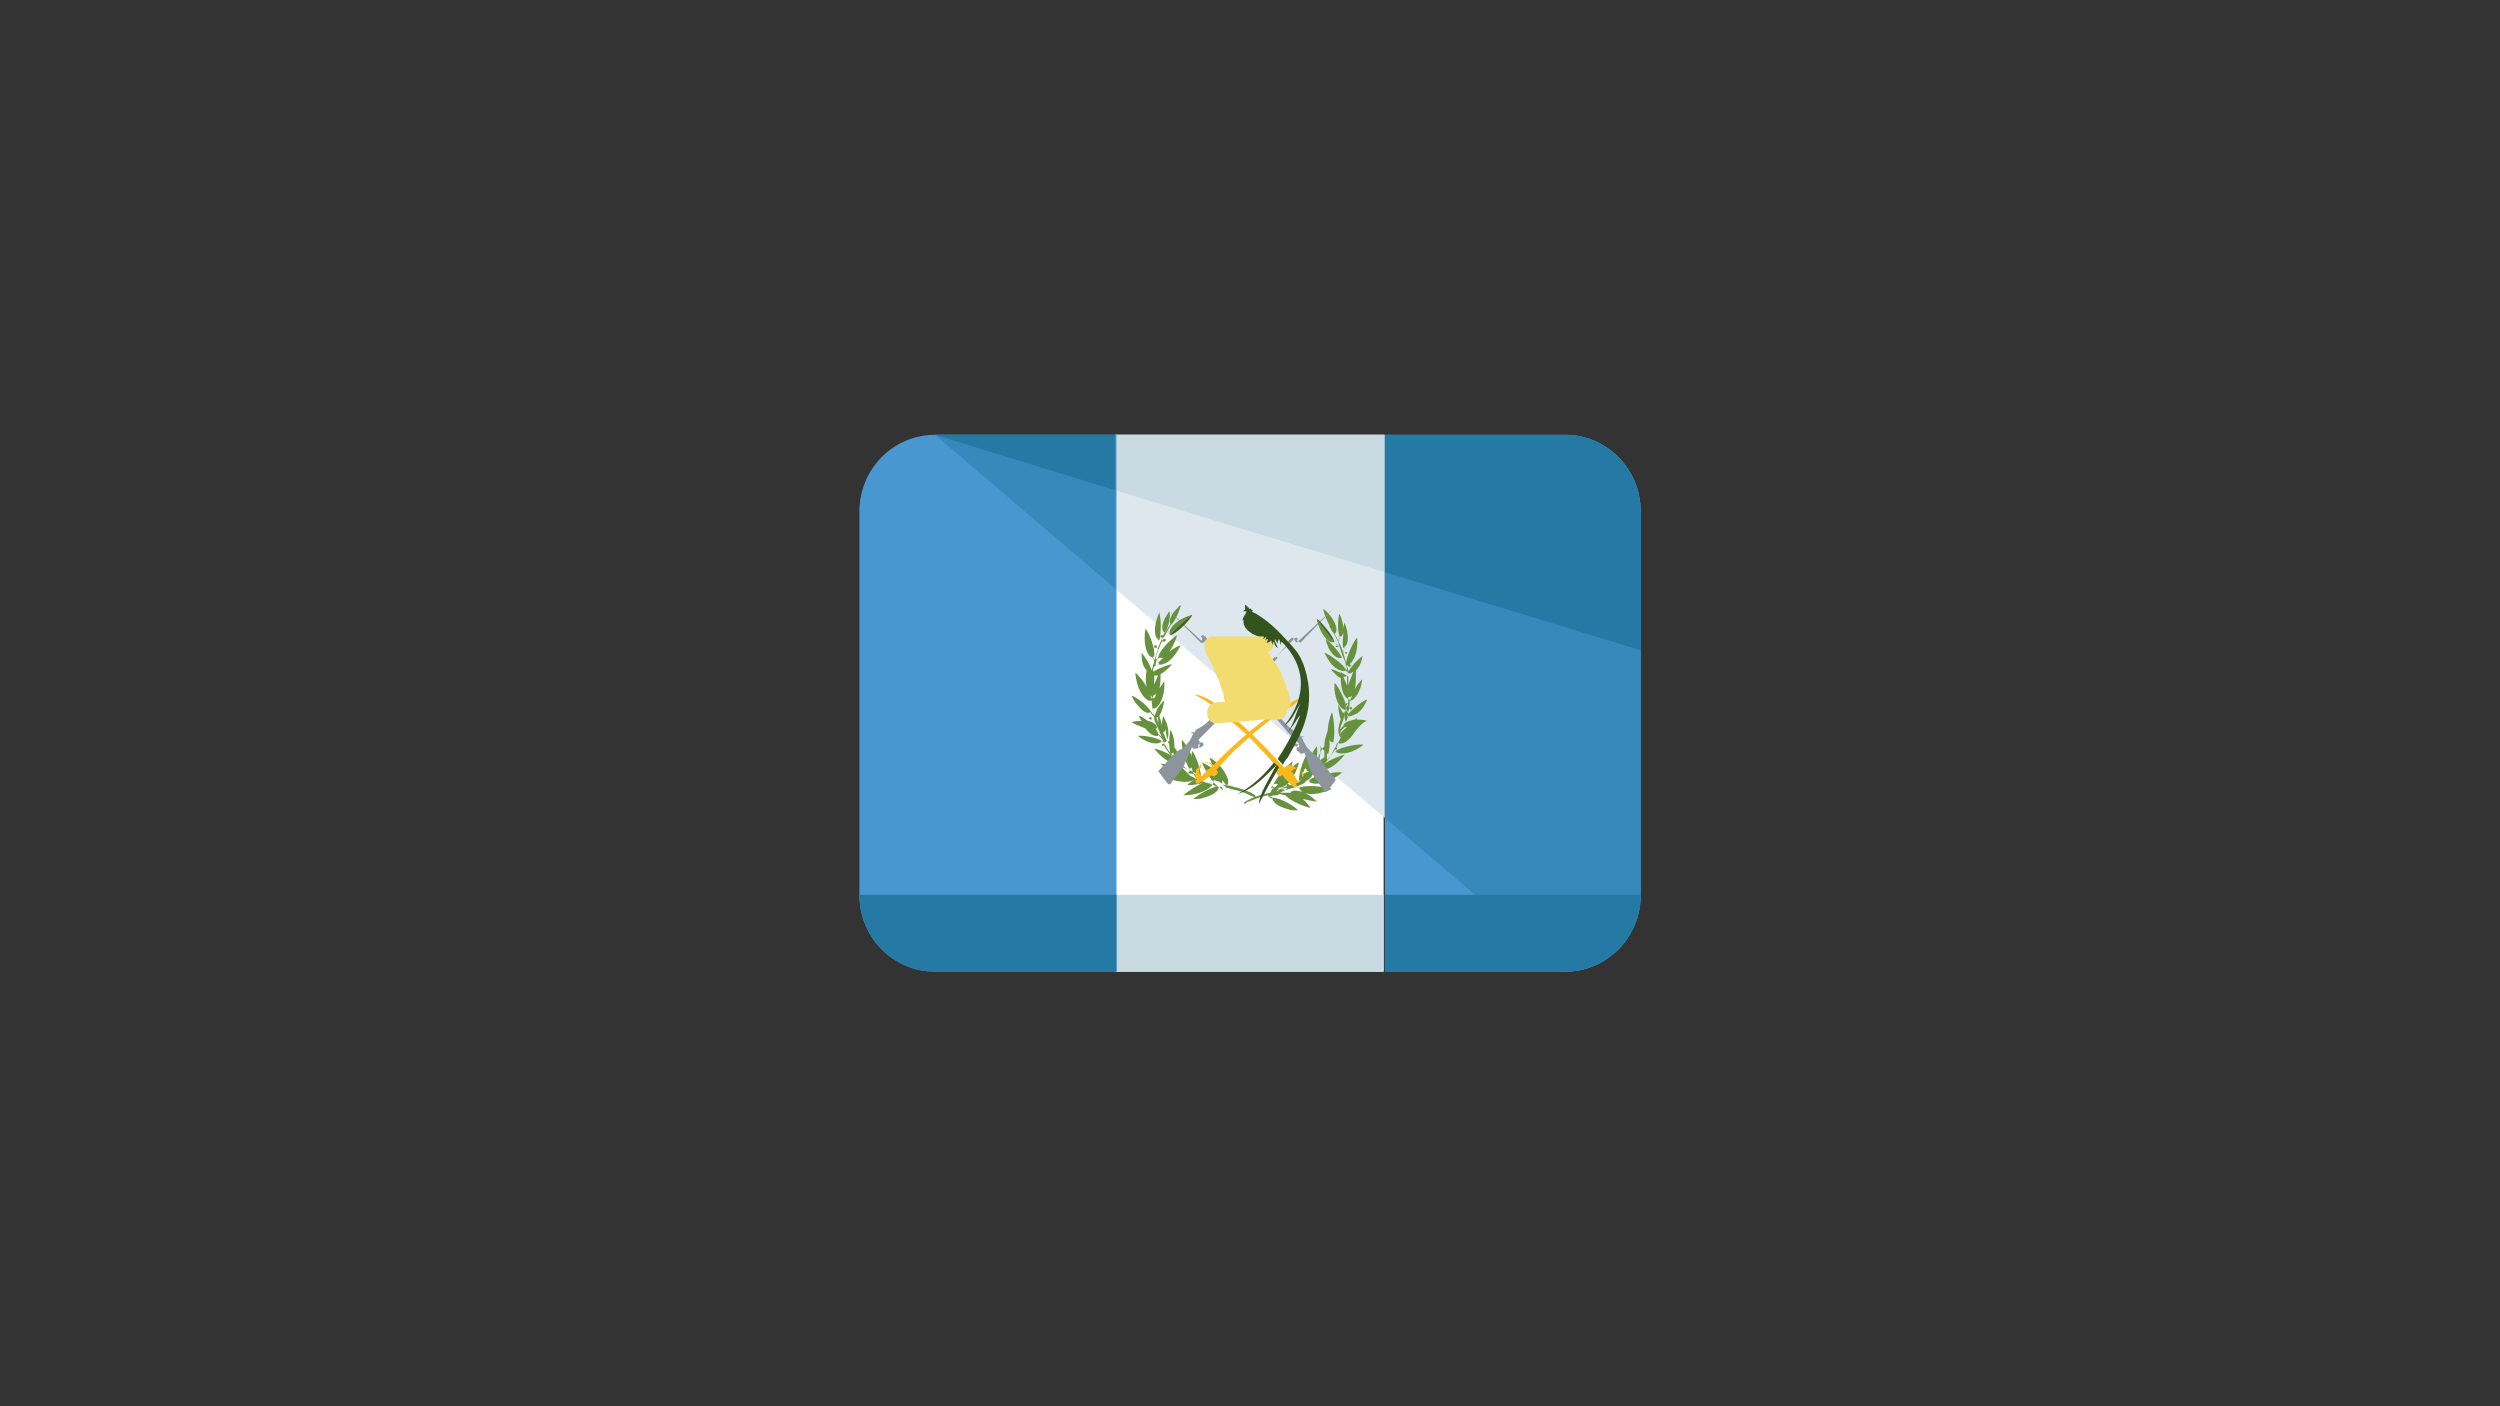 <?xml version="1.0" encoding="UTF-8" standalone="no"?>
<!-- Generator: Adobe Illustrator 19.0.0, SVG Export Plug-In . SVG Version: 6.00 Build 0)  -->

<svg
   xmlns:dc="http://purl.org/dc/elements/1.1/"
   xmlns:cc="http://creativecommons.org/ns#"
   xmlns:rdf="http://www.w3.org/1999/02/22-rdf-syntax-ns#"
   xmlns:svg="http://www.w3.org/2000/svg"
   xmlns="http://www.w3.org/2000/svg"
   xmlns:sodipodi="http://sodipodi.sourceforge.net/DTD/sodipodi-0.dtd"
   xmlns:inkscape="http://www.inkscape.org/namespaces/inkscape"
   version="1.1"
   id="Capa_1"
   x="0px"
   y="0px"
   viewBox="0 0 1920 1080"
   xml:space="preserve"
   sodipodi:docname="FLAG_GUATEMALA.svg"
   width="1920"
   height="1080"
   inkscape:version="0.92.3 (2405546, 2018-03-11)"><rect x="0" y="0" width="1920" height="1080" fill="#333333" stroke="none"/><defs
   id="defs133" /><sodipodi:namedview
   pagecolor="#ffffff"
   bordercolor="#666666"
   borderopacity="1"
   objecttolerance="10"
   gridtolerance="10"
   guidetolerance="10"
   inkscape:pageopacity="0"
   inkscape:pageshadow="2"
   inkscape:window-width="1920"
   inkscape:window-height="1017"
   id="namedview131"
   showgrid="false"
   inkscape:zoom="0.4609375"
   inkscape:cx="256"
   inkscape:cy="256"
   inkscape:window-x="-8"
   inkscape:window-y="-8"
   inkscape:window-maximized="1"
   inkscape:current-layer="Capa_1" />















<g
   id="g991"
   transform="matrix(1.172,0,0,1.172,660,-425.625)"><rect
     id="rect2"
     height="351.794"
     width="175.897"
     style="fill:#ffffff"
     y="648.103"
     x="167.639" /><polygon
     transform="translate(0,568)"
     id="polygon4"
     points="167.639,180.852 344.361,331.148 344.361,80.103 167.639,80.103 "
     style="fill:#dde7ed" /><g
     transform="translate(0,568)"
     id="g10">
	<rect
   id="rect6"
   height="50.374"
   width="175.897"
   style="fill:#c9dae2"
   y="381.523"
   x="167.639" />
	<polygon
   id="polygon8"
   points="167.639,116.439 344.361,170.116 344.361,80.103 167.639,80.103 "
   style="fill:#c9dae2" />
</g><g
     transform="translate(0,568)"
     id="g16">
	<path
   inkscape:connector-curvature="0"
   id="path12"
   d="M 167.639,80.103 H 49.548 C 22.297,80.103 0,102.4 0,130.477 v 251.045 c 0,28.077 22.297,50.374 49.548,50.374 H 168.464 V 80.103 Z"
   style="fill:#4997d0" />
	<path
   inkscape:connector-curvature="0"
   id="path14"
   d="m 462.452,80.103 h -118.09 v 351.794 h 118.09 C 489.704,431.897 512,409.6 512,381.523 V 130.477 C 512,102.4 489.703,80.103 462.452,80.103 Z"
   style="fill:#4997d0" />
</g><g
     transform="translate(0,568)"
     id="g22">
	<path
   inkscape:connector-curvature="0"
   id="path18"
   d="m 462.452,80.103 h -118.09 v 251.045 l 118.09,100.748 c 27.252,0 49.548,-22.297 49.548,-50.374 V 130.477 C 512,102.4 489.703,80.103 462.452,80.103 Z"
   style="fill:#3789bc" />
	<polygon
   id="polygon20"
   points="49.548,80.103 167.639,180.852 167.639,80.103 "
   style="fill:#3789bc" />
</g><g
     transform="translate(0,568)"
     id="g32">
	<path
   inkscape:connector-curvature="0"
   id="path24"
   d="m 344.361,431.897 h 118.09 c 27.252,0 49.548,-22.297 49.548,-50.374 H 344.361 Z"
   style="fill:#257aa5" />
	<path
   inkscape:connector-curvature="0"
   id="path26"
   d="m 0,381.523 c 0,28.077 22.297,50.374 49.548,50.374 h 118.916 v -50.374 z"
   style="fill:#257aa5" />
	<path
   inkscape:connector-curvature="0"
   id="path28"
   d="m 462.452,80.103 h -118.09 v 90.013 L 512,221.316 V 130.477 C 512,102.4 489.703,80.103 462.452,80.103 Z"
   style="fill:#257aa5" />
	<polygon
   id="polygon30"
   points="49.548,80.103 167.639,116.439 167.639,80.103 "
   style="fill:#257aa5" />
</g><g
     transform="translate(0,568)"
     id="g70">
	<path
   inkscape:connector-curvature="0"
   id="path34"
   d="m 260.129,318.761 c -0.826,-0.826 -1.652,-1.652 -2.477,-1.652 -4.955,-2.477 -9.084,-4.129 -14.865,-4.955 0,-0.826 -0.826,-1.652 -1.652,-2.477 0.826,-0.826 0.826,-3.303 0,-4.955 v 0 0 c -1.652,-4.129 -4.955,-9.084 -11.561,-13.213 v 0 0 c 0,0.826 1.652,4.955 3.303,9.084 -1.652,-2.477 -4.955,-4.129 -8.258,-5.781 v 0 c 0,1.652 6.606,14.039 11.561,16.516 l 0.826,-0.826 1.652,2.477 c -1.652,-0.826 -2.477,-1.652 -4.129,-2.477 -2.477,-0.826 -4.955,-1.652 -6.606,-2.477 0,0 0,0 -0.826,0 -1.652,-0.826 -2.477,-0.826 -4.129,-1.652 0,0 0,0 -0.826,0 0.826,0 0.826,0.826 1.652,0 0.826,-5.781 -4.129,-18.168 -5.781,-18.994 v 0 0 c -1.652,8.258 0,14.039 2.477,17.342 0,0 0,0 0,0.826 -1.652,-1.652 -4.129,-1.652 -4.955,-3.303 -2.477,-2.477 -4.129,-4.129 -6.606,-6.606 0.826,0 0.826,-0.826 0.826,-0.826 0.826,-1.652 0,-5.781 -3.303,-9.91 0,-2.477 0,-6.606 -2.477,-11.561 v 0 0 c -0.826,1.652 -1.652,11.561 0,15.69 0.826,0 0.826,0 1.652,-0.826 v 0 c 0.826,2.477 1.652,5.781 3.303,7.432 -3.303,-3.303 -6.606,-7.432 -9.084,-11.561 0,-0.826 0,-1.652 0,-2.477 0.826,0 1.652,-0.826 1.652,-1.652 1.652,-2.477 1.652,-9.084 -2.477,-15.69 v 0 0 c 0,0.826 -0.826,3.303 -0.826,6.606 0,-1.652 -0.826,-4.129 -1.652,-6.606 1.652,-2.477 2.477,-5.781 3.303,-9.91 v 0 0 c -0.826,0 -3.303,3.303 -4.955,5.781 0,0 0,0 0,-0.826 v 0 0 0 c 0,0 0,0.826 0,1.652 -0.826,0.826 -0.826,2.477 -1.652,3.303 -0.826,-1.652 -0.826,-3.303 -0.826,-4.955 2.477,0.826 6.606,-4.129 7.432,-13.213 0,-1.652 0,-2.477 0,-4.129 -0.826,0 -1.652,2.477 -3.303,4.129 0.826,-2.477 0.826,-4.955 0.826,-9.084 2.477,-1.652 4.955,-3.303 7.432,-6.606 -1.652,0 -8.258,2.477 -12.387,4.955 0,-0.826 0,-2.477 0.826,-3.303 0.826,-0.826 1.652,-0.826 2.477,-1.652 1.652,0.826 4.129,0 6.606,-1.652 2.477,-1.652 5.781,-5.781 8.258,-10.735 -0.826,0 -4.129,1.652 -7.432,4.129 1.652,-2.477 4.129,-6.606 4.955,-10.735 v 0 0 c -1.652,0.826 -11.561,9.084 -12.387,14.865 v 0 c 0,0 -0.826,0.826 -1.652,0.826 0.826,-4.129 2.477,-7.432 4.129,-11.561 h 0.826 c 0,0 0,0 0.826,0 0.826,0 0.826,0 0.826,-0.826 0,-0.826 0,-0.826 -0.826,-0.826 -0.826,0 -0.826,0 -0.826,0.826 v 0 h -0.826 c 0,-0.826 0.826,-1.652 1.652,-2.477 0.826,-0.826 2.477,-1.652 3.303,-2.477 l -3.303,2.477 c 1.652,-2.477 2.477,-4.955 4.129,-7.432 3.303,-2.477 6.606,-11.561 6.606,-13.213 -0.826,0.826 -1.652,0.826 -1.652,1.652 -4.955,4.129 -6.606,9.91 -4.955,10.735 -1.652,2.477 -3.303,4.955 -4.955,7.432 v -2.477 c 0,0.826 0,1.652 0,3.303 0,0.826 -0.826,1.652 -0.826,1.652 v -0.826 c 0,0 0.826,0 0.826,-0.826 0,-0.826 0,-0.826 -0.826,-0.826 -0.826,0 -0.826,0 -0.826,0.826 0,0.826 0,0.826 0.826,0.826 v 0 0.826 c -0.826,1.652 -1.652,4.129 -2.477,5.781 v -4.955 h 0.826 c 1.652,-4.955 0.826,-16.516 0,-18.168 v 0 0 c -4.129,9.084 -3.303,16.516 -0.826,17.342 v 0 c 0,1.652 0,4.129 0,5.781 v 0.826 l -0.826,-0.826 c 0,0 0,0 0,-0.826 0,-0.826 0,-0.826 -0.826,-0.826 -0.826,0 -0.826,0 -0.826,0.826 0,0.826 0,0.826 0.826,0.826 0,0 0,0 0.826,0 0,0.826 0.826,0.826 0.826,0.826 -0.826,2.477 -1.652,4.955 -2.477,7.432 0,-0.826 -0.826,-1.652 -0.826,-2.477 0,0 0,0 0.826,0 0.826,-5.781 -4.129,-17.342 -5.781,-18.168 v 0 0 c -1.652,9.084 0.826,16.516 3.303,18.168 0.826,0 0.826,0.826 1.652,0.826 l 0.826,2.477 c 0,0.826 -0.826,1.652 -0.826,2.477 0,0.826 -0.826,2.477 -0.826,3.303 -0.826,-2.477 -2.477,-6.606 -6.606,-11.561 0,0.826 0,1.652 0,2.477 0,4.129 1.652,7.432 3.303,9.084 -0.826,4.129 -0.826,7.432 0,10.735 -2.477,-4.129 -5.781,-8.258 -7.432,-9.084 v 0 0 c 0.826,10.735 5.781,17.342 9.084,18.168 0.826,0 0.826,0 1.652,0 0,3.303 0.826,6.606 1.652,9.91 l -2.477,-3.303 v 0 c -2.477,-4.129 -10.735,-9.91 -12.387,-9.91 v 0 c 1.652,4.129 4.129,6.606 6.606,9.084 2.477,2.478 4.955,2.477 5.781,1.652 0.826,1.652 1.652,2.477 2.477,3.303 0,0.826 0,0.826 0,1.652 l -1.652,-0.826 v 0 c 0,-0.826 -0.826,-0.826 -0.826,-0.826 -0.826,0 -0.826,0.826 -0.826,0.826 0,0.826 0.826,0.826 0.826,0.826 0,0 0.826,0 0.826,-0.826 0.826,0 0.826,0.826 1.652,0.826 1.652,4.129 3.303,7.432 4.955,11.561 -0.826,-0.826 -1.652,-1.652 -2.477,-2.477 v 0 c 0,-0.826 -0.826,-1.652 -1.652,-3.303 h 0.826 c 0.826,-1.652 -1.652,-4.129 -5.781,-4.955 -2.477,-1.652 -4.955,-3.303 -5.781,-3.303 v 0 0 c 0,0.826 0.826,2.477 1.652,3.303 -1.652,0 -4.129,0 -6.606,0.826 v 0 0 0 c 0.826,0.826 4.955,2.477 9.084,4.129 2.477,3.303 4.955,4.955 7.432,4.955 0.826,0 0.826,0 0.826,-0.826 l 2.477,2.477 c 0.826,0.826 0.826,1.652 1.652,3.303 0,-1.652 -0.826,-1.652 -1.652,-1.652 v 0 c -3.303,-2.477 -14.039,-4.129 -15.69,-3.303 v 0 0 c 6.606,4.955 12.387,5.781 14.865,4.129 l 0.826,-0.826 1.652,0.826 v 0.826 c 1.652,3.303 4.129,6.606 6.606,9.084 -4.955,-3.303 -11.561,-5.781 -13.213,-5.781 v 0 0 c 5.781,7.432 12.387,10.735 14.865,9.084 0,0 0.826,0 0.826,-0.826 1.652,1.652 4.129,4.129 6.606,5.781 -4.955,-3.303 -16.516,-4.129 -18.168,-4.129 v 0 0 c 7.432,6.606 14.865,7.432 18.168,5.781 0.826,0 0.826,-0.826 0.826,-1.652 1.652,0.826 4.129,1.652 4.955,3.303 -5.781,-2.477 -19.819,-0.826 -21.471,0.826 v 0 0 c 9.91,4.955 17.342,4.129 20.645,1.652 0.826,-0.826 0.826,-1.652 0.826,-2.477 0.826,0.826 1.652,0.826 1.652,0.826 0.826,0 1.652,0.826 1.652,0.826 -2.477,0 -6.606,1.652 -9.91,4.955 v 0 0 c 0.826,0 6.606,0 10.735,-1.652 -5.781,2.477 -12.387,7.432 -13.213,8.258 v 0 0 c 11.561,0 18.994,-4.955 19.819,-8.258 0,-0.826 0,-0.826 0,-1.652 0.826,0 2.477,0.826 3.303,0.826 1.652,0.826 3.303,2.477 4.129,2.477 v 0 l -4.129,0.826 v 0 0 0 c -4.955,0 -14.865,6.606 -16.516,8.258 2.477,0 4.955,0 6.606,-0.826 6.606,-1.652 10.735,-4.955 9.91,-7.432 1.652,0 2.477,-0.826 4.129,-0.826 6.606,0.826 11.561,2.477 17.342,4.955 0.826,0.826 1.652,0.826 2.477,1.652 z m -66.064,-87.535 c 0,-1.652 0.826,-2.477 0.826,-4.129 l 1.652,-0.826 h 0.826 c 0,0 0.826,0 1.652,0 -1.652,1.652 -2.477,2.477 -3.303,3.303 v 0 0 c 0,0 0,0 0.826,0.826 l -2.479,0.826 c 0,0.826 0,0.826 0,0 z m -2.478,20.645 c 0,0.826 0,0.826 0,1.652 0,-0.826 -0.826,-1.652 -0.826,-2.477 0,-0.001 0.826,-0.001 0.826,0.825 z m 1.652,-14.039 c 0.826,0 1.652,0 2.477,0 -0.826,1.652 -1.652,4.129 -2.477,5.781 0,-0.826 0,-0.826 0,-1.652 0,-1.651 0,-2.477 0,-4.129 z m -0.826,13.213 v 0 c 0.826,0 0.826,-0.826 1.652,-0.826 0,0 0,0 0.826,-0.826 -0.826,0.826 -0.826,2.477 -1.652,3.303 0,0 0,0 -0.826,0 h -0.826 c 0.826,0.001 0.826,-0.825 0.826,-1.651 z m 0,3.303 c 0.826,0 0.826,0.826 0,0 0,0.826 0,0.826 0,1.652 0,0 0,-0.826 0,-1.652 z m 2.477,10.736 h 0.826 c 0,1.652 0,3.303 0.826,4.955 -0.826,-1.652 -1.652,-3.304 -1.652,-4.955 z m 6.607,15.69 c -0.826,-1.652 -1.652,-4.129 -2.477,-5.781 0.826,0 1.652,-0.826 1.652,-2.477 0,2.477 0.826,4.955 0.826,6.606 v 0 l -10e-4,1.652 c 0,0.826 0,0.826 0,0 z m 26.426,28.078 c 0.826,0 1.652,-0.826 1.652,-0.826 0.826,0 0.826,0 1.652,0 -0.827,0 -1.653,0.826 -3.304,0.826 z m 12.387,2.477 v 0 c -0.826,-0.826 -1.652,-1.652 -2.477,-2.477 0,-0.826 0,-1.652 0,-2.477 0.826,0.826 1.652,2.477 2.477,3.303 0,0 0.826,0 0.826,-0.826 l 1.652,2.477 c -0.001,0.826 -1.653,0 -2.478,0 z"
   style="fill:#67923d" />
	<path
   inkscape:connector-curvature="0"
   id="path36"
   d="m 216.361,298.942 c 0.826,0 0.826,-0.826 1.652,-0.826 1.652,-2.477 0,-10.735 -6.606,-18.168 v 0 0 c -0.826,1.652 1.651,14.865 4.954,18.994 z"
   style="fill:#67923d" />
	<path
   inkscape:connector-curvature="0"
   id="path38"
   d="m 199.845,209.755 v 0 c 3.303,-3.303 4.129,-12.387 3.303,-14.039 v 0 0 c -4.954,6.607 -5.78,12.387 -3.303,14.039 z"
   style="fill:#67923d" />
	<path
   inkscape:connector-curvature="0"
   id="path40"
   d="m 203.148,280.774 c -0.826,0 -0.826,0.826 -0.826,0.826 0,0.826 0.826,0.826 0.826,0.826 0,0 0.826,0 0.826,-0.826 0,-0.826 -0.826,-0.826 -0.826,-0.826 z"
   style="fill:#67923d" />
	<path
   inkscape:connector-curvature="0"
   id="path42"
   d="m 199.845,283.252 v 0 c 0,-0.826 -0.826,-0.826 -0.826,-0.826 -0.826,0 -0.826,0.826 -0.826,0.826 0,0 0,0.826 0.826,0.826 0,-10e-4 0.826,-0.826 0.826,-0.826 z"
   style="fill:#67923d" />
	<path
   inkscape:connector-curvature="0"
   id="path44"
   d="m 232.052,305.548 c 0,-0.826 -0.826,-0.826 -0.826,-0.826 l -0.826,0.826 c 0,0.826 0.826,0.826 0.826,0.826 0,0 0.826,0 0.826,-0.826 z"
   style="fill:#67923d" />
	<path
   inkscape:connector-curvature="0"
   id="path46"
   d="m 234.529,311.329 c 0,-0.826 -0.826,-0.826 -0.826,-0.826 0,0 -0.826,0 -0.826,0.826 0,0.826 0.826,0.826 0.826,0.826 z"
   style="fill:#67923d" />
	<path
   inkscape:connector-curvature="0"
   id="path48"
   d="m 309.677,261.781 v 0 c -0.825,0 -0.825,0 0,0 -3.303,8.258 -3.303,14.865 -1.652,18.168 0.826,1.652 1.652,1.652 2.477,1.652 1.653,-5.782 10e-4,-18.169 -0.825,-19.82 z"
   style="fill:#67923d" />
	<path
   inkscape:connector-curvature="0"
   id="path50"
   d="m 320.413,231.226 v 0 0 c 0,0.826 0,0.826 0.826,0.826 0.826,0 0.826,0 0.826,-0.826 0,0 0,-0.826 -0.826,-0.826 2.477,-1.652 5.781,-8.258 4.955,-17.342 v 0 0 c -1.652,0.826 -7.432,12.387 -7.432,18.168 0.825,0 1.651,0 1.651,0 z"
   style="fill:#67923d" />
	<path
   inkscape:connector-curvature="0"
   id="path52"
   d="m 316.284,226.271 c -1.652,-4.129 -9.084,-11.561 -10.735,-12.387 v 0 0 c 1.652,8.258 6.606,13.213 9.91,12.387 z"
   style="fill:#67923d" />
	<path
   inkscape:connector-curvature="0"
   id="path54"
   d="m 332.8,267.561 c -2.477,-0.826 -4.129,-0.826 -6.606,-0.826 v -0.826 0 0 c 0,0 -0.826,0 -1.652,0.826 -4.955,0.826 -7.432,2.477 -7.432,4.129 -0.826,0.826 -1.652,1.652 -2.477,2.477 0.826,-2.477 1.652,-4.129 2.477,-6.606 0.826,-0.826 1.652,-1.652 2.477,-2.477 0.826,0.826 3.303,0 6.606,-1.652 2.477,-1.652 4.955,-4.955 6.606,-9.084 v 0 c -1.652,0 -10.735,6.606 -13.213,10.735 v 0 l -2.477,2.477 c 0.826,-3.303 1.652,-6.606 2.477,-9.91 0.826,-0.826 0.826,-1.652 1.652,-2.477 h 0.826 c 2.477,-0.826 6.606,-5.781 7.432,-14.039 v 0 0 c -0.826,0.826 -3.303,3.303 -4.955,6.606 0.826,-2.477 0.826,-6.606 0.826,-9.91 0,-0.826 0,-1.652 0,-2.477 1.652,-1.652 3.303,-4.129 4.129,-8.258 0,-0.826 0,-0.826 0.826,-1.652 -5.781,4.129 -9.084,9.084 -9.91,10.735 0,-0.826 0,-1.652 -0.826,-3.303 -0.826,-3.303 -1.652,-5.781 -2.477,-9.084 0,-1.652 0.826,-2.477 0.826,-4.129 v 0 c 2.477,-0.826 3.303,-7.432 0,-15.69 v 0 0 c 0,0.826 -0.826,1.652 -0.826,4.129 0,-2.477 -0.826,-6.606 -2.477,-9.91 v 0 0 c -0.826,0.826 -1.652,10.735 0,14.865 v 0 l -0.826,3.303 c 0,-0.826 -0.826,-1.652 -0.826,-2.477 0,-0.826 -0.826,-2.477 -0.826,-3.303 l 0.826,3.303 c -0.826,-0.826 -0.826,-1.652 -1.652,-2.477 0,0 0,0 0.826,-0.826 1.652,-2.477 -0.826,-9.91 -8.258,-15.69 v 0 0 c 0,0.826 1.652,6.606 4.129,10.735 v 0 c 0,0 0,0 0,0.826 0.826,1.652 1.652,3.303 2.477,4.129 1.652,2.477 3.303,5.781 4.129,9.084 l -3.303,-2.477 c 0.826,0.826 2.477,2.477 3.303,2.477 0.826,2.477 1.652,5.781 3.303,9.084 l -0.826,-0.826 0.826,0.826 c 0.826,1.652 0.826,3.303 1.652,4.955 0,0.826 0,1.652 0.826,2.477 -0.826,-0.826 -0.826,-1.652 -1.652,-1.652 v 0 0 0 c -2.477,-4.129 -12.387,-10.735 -14.039,-10.735 2.477,4.955 4.955,8.258 7.432,9.91 2.477,1.652 4.955,2.477 6.606,1.652 l 1.652,1.652 c 0,0.826 0,1.652 0,2.477 -0.826,-0.826 -2.477,-1.652 -4.129,-2.477 l -0.826,-0.826 v 0 0 c 0,0 0,0 0,0.826 -3.303,-1.652 -5.781,-2.477 -6.606,-2.477 2.477,2.477 4.129,4.955 6.606,5.781 0,6.606 1.652,11.561 4.129,13.213 0.826,0.826 0.826,0.826 1.652,0.826 v 0 c 0,2.477 0,5.781 -0.826,8.258 l -1.652,-2.477 v 0 0 0 c 0,-0.826 0,-1.652 0,-2.477 l 0.826,0.826 c 0.826,0 0.826,-0.826 0.826,-0.826 0,-0.826 -0.826,-0.826 -0.826,-0.826 -0.826,0 -0.826,0 -0.826,0.826 v 0 c -1.652,-5.781 -5.781,-13.213 -7.432,-14.039 0,1.652 0,3.303 0,4.129 0.826,9.084 4.955,14.039 7.432,13.213 0.826,0.826 0.826,1.652 1.652,2.477 0,1.652 -0.826,4.129 -1.652,5.781 0,-0.826 -0.826,-1.652 -0.826,-3.303 0,-1.651 0,-3.303 0,-4.129 v 0 0 0 c 0,0.826 -0.826,0.826 -0.826,1.652 -1.652,-2.477 -3.303,-5.781 -3.303,-5.781 v 0 0 c 0,4.129 0.826,7.432 1.652,9.91 -2.477,5.781 -1.652,10.735 0,11.561 -0.826,1.652 -1.652,4.129 -2.477,5.781 -1.652,3.303 -4.129,6.606 -6.606,9.084 v -4.129 c 0,0 0,0 0.826,0 1.652,-4.129 0.826,-14.039 0,-15.69 v 0 0 c -1.652,4.129 -2.477,7.432 -2.477,10.735 v 0 0 0 c -4.955,5.781 -4.955,12.387 -4.129,14.039 0,0 0,0 0.826,0.826 -1.652,1.652 -2.477,2.477 -4.129,4.129 0,0 0,0 -0.826,0.826 3.303,-4.955 4.129,-18.168 3.303,-19.819 v 0 0 c -2.477,3.303 -4.129,6.606 -4.955,9.084 0,-1.652 0,-3.303 -0.826,-4.955 v 0 0 c -1.652,1.652 -6.606,13.213 -5.781,18.994 0.826,0 0.826,0 1.652,0 h -0.826 c -3.303,1.652 -7.432,2.477 -11.561,4.129 -1.652,0.826 -2.477,1.652 -4.129,2.477 l 1.652,-2.477 c 0.826,0 1.652,0 3.303,-0.826 3.303,-1.652 7.432,-7.432 9.91,-15.69 v 0 0 c -0.826,0 -3.303,1.652 -5.781,4.129 0.826,-1.652 0.826,-3.303 1.652,-4.955 v 0 c -1.652,0.826 -11.561,10.735 -13.213,16.516 0,0 0.826,0 0.826,0.826 -1.652,0.826 -1.652,2.477 -2.477,3.303 -4.955,0.826 -9.91,2.477 -14.865,4.955 -0.826,0.826 -1.652,0.826 -2.477,1.652 v 0 l 0.826,0.826 c 0.826,-0.826 1.652,-1.652 2.477,-1.652 4.129,-1.652 8.258,-3.303 12.387,-4.129 0.826,0.826 2.477,0.826 3.303,1.652 -0.826,2.477 3.303,5.781 9.91,7.432 1.652,0.826 4.129,0.826 6.606,0.826 -0.826,-1.652 -10.736,-8.258 -16.516,-8.258 v 0 0 c 0,0 0,0 0,0.826 l -3.303,-1.652 c 1.652,0 3.303,-0.826 5.781,-0.826 0.826,0 0.826,0 1.652,-0.826 l 4.129,0.826 v 0 c 3.303,4.129 14.865,8.258 16.516,8.258 v 0 0 c -1.652,-2.477 -3.303,-4.129 -4.955,-5.781 4.129,0.826 7.432,1.652 9.084,1.652 v 0 0 c -6.606,-6.606 -14.039,-8.258 -16.516,-6.606 l -0.826,0.826 c -2.477,0 -4.129,0 -6.606,0 0.826,-0.826 1.652,-0.826 1.652,-0.826 2.477,-1.652 5.781,-1.652 9.084,-3.303 l 1.652,0.826 c 0,0.826 0.826,1.652 1.652,2.477 3.303,2.477 10.736,2.477 19.819,-1.652 v 0 0 c -1.652,-0.826 -15.69,-3.303 -21.471,-0.826 v 0 c -0.826,0 -0.826,0 -1.652,-0.826 0.826,0 1.652,-0.826 2.477,-0.826 0,0 0.826,-0.826 1.652,-0.826 0.826,-0.826 1.652,-0.826 1.652,-1.652 0.826,0 1.652,0 2.477,0 l 0.826,0.826 c 3.303,1.652 11.561,0.826 20.645,-6.606 v 0 0 c -1.652,-0.826 -16.516,0.826 -21.471,4.955 v 0.826 h -2.477 c 0.826,-0.826 2.477,-0.826 3.303,-2.477 2.477,-2.477 4.129,-4.129 6.606,-6.606 l 0.826,0.826 c 2.477,1.652 9.084,-1.652 14.865,-9.084 v 0 0 c -1.652,0 -8.258,2.477 -13.213,5.781 2.477,-2.477 4.129,-4.955 5.781,-8.258 h 1.652 c 0,0.826 0,0.826 0.826,0.826 2.477,1.652 9.91,0.826 17.342,-4.955 v 0 0 c -1.652,-0.826 -14.039,0.826 -18.168,4.129 v 0 c -0.826,0 -0.826,0 -1.652,0 0,0 0,-0.826 0.826,-0.826 0.826,-1.652 0.826,-2.477 1.652,-4.129 l 0.826,-0.826 v 0 c 0,0.826 0.826,0.826 1.652,0.826 2.477,0 5.781,-2.477 9.084,-7.432 4.126,-5.785 7.429,-7.437 8.255,-7.437 z m -11.561,-13.213 c 0.826,0 0.826,0.826 0,0 l -0.826,2.477 c 0,-1.652 0,-3.303 0,-4.955 v 0 c 0.826,0 1.652,0 2.477,-0.826 -0.825,1.653 -0.825,2.479 -1.651,3.304 z m 0,-4.129 z m -0.826,-14.038 c 0.826,0.826 1.652,0 3.303,-0.826 -0.826,2.477 -2.477,5.781 -3.303,9.084 0,-2.478 0,-5.781 0,-8.258 z m -6.607,-20.646 c 0.826,-0.826 0.826,-2.477 0.826,-3.303 0,0 0,0 0.826,0 0.826,0 0.826,-0.826 1.652,-2.477 0,3.303 -0.826,7.432 0,9.91 0,0 0,0 0.826,0 l -0.826,3.303 c -0.826,-2.478 -1.652,-4.955 -3.304,-7.433 z m 5.781,28.904 c -0.826,-1.652 -1.652,-4.129 -2.477,-5.781 0.826,0 1.652,0 2.477,-0.826 0,1.652 0,4.129 0,6.607 z m -3.303,23.122 v 0 c 0.826,0 0.826,0 0,0 0.826,0 0.826,0 0,0 0.826,0 0.826,0 0,0 0,0.826 0,1.652 -0.826,3.303 0.826,-1.651 0.826,-2.477 0.826,-3.303 z m -44.594,43.768 c -0.826,0 -1.652,0 -2.477,0.826 l 2.477,-3.303 c 0.826,0 1.652,0 1.652,0 v 0 c 0,0 0.826,0 0.826,0.826 0,-0.826 -0.826,0.825 -2.478,1.651 0.826,0 0.826,0 0,0 z m 9.91,0 v 0 0 c -0.826,0 -1.652,0 -1.652,0.826 0,0 -0.826,0 -0.826,0.826 -1.652,-0.826 -3.303,-0.826 -4.955,-0.826 h 0.826 z m 8.258,-8.258 v 0 c 0.826,-1.652 1.652,-3.303 2.477,-4.955 0,0.826 0,0.826 0.826,1.652 0,0.826 0.826,0.826 1.652,0.826 -2.478,0.825 -4.129,1.651 -4.955,2.477 z m 10.736,-8.258 c 1.652,-3.303 1.652,-9.084 1.652,-11.561 0,1.652 0.826,2.477 1.652,3.303 0,0 0.826,0 0.826,0.826 0,1.652 0,2.477 0,4.129 -1.653,0.825 -2.479,1.651 -4.13,3.303 z m 14.038,-17.342 c 0,0 -0.826,0 0,0 0,-0.826 0.826,-1.652 0.826,-3.303 l 2.477,-2.477 v 0 c 0,0 0.826,0 1.652,0 -2.477,1.651 -4.129,3.303 -4.955,5.78 z"
   style="fill:#67923d" />
	<path
   inkscape:connector-curvature="0"
   id="path56"
   d="m 317.935,222.968 v 0 c 0,0 0,0.826 0,0 0.826,0.826 1.652,0.826 1.652,0 0,-0.826 -0.826,-0.826 -1.652,0 0,-0.826 0,-0.826 0,0 z"
   style="fill:#67923d" />
	<circle
   id="circle58"
   r="0.826"
   cy="259.303"
   cx="322.065"
   style="fill:#67923d" />
	<circle
   id="circle60"
   r="0.826"
   cy="283.252"
   cx="307.2"
   style="fill:#67923d" />
	<circle
   id="circle62"
   r="0.826"
   cy="285.729"
   cx="312.155"
   style="fill:#67923d" />
	<circle
   id="circle64"
   r="0.826"
   cy="309.677"
   cx="280.774"
   style="fill:#67923d" />
	<circle
   id="circle66"
   r="0.826"
   cy="312.981"
   cx="275.819"
   style="fill:#67923d" />
	<path
   inkscape:connector-curvature="0"
   id="path68"
   d="m 313.806,218.839 c 0,-0.826 -0.825,-0.826 0,0 -1.652,-0.826 -1.652,-0.826 -1.652,0 v 0 c 10e-4,0 10e-4,0.826 1.652,0 -0.825,0.826 0,0 0,0 z"
   style="fill:#67923d" />
</g><g
     transform="translate(0,568)"
     id="g76">
	<path
   inkscape:connector-curvature="0"
   id="path72"
   d="m 289.032,216.361 v 0 l -2.477,-1.652 v 0 0 l 0.826,-0.826 v 0 c 0,0 0,0 -0.826,-0.826 0,0 0,0 -0.826,0 l -0.826,0.826 c -0.826,0 -0.826,0.826 -0.826,0.826 -4.129,4.129 -7.432,7.432 -11.561,11.561 v 0 -0.826 0 c -9.91,9.084 -18.994,18.168 -28.903,28.077 l -16.516,15.69 c -0.826,0.826 -3.303,2.477 -4.955,3.303 -0.826,0 -0.826,0.826 -1.652,0.826 l -0.826,1.652 c -0.826,0 -1.652,0 -2.477,0 0.826,0.826 0.826,0.826 1.652,0.826 l -0.826,1.652 c 0,0.826 -1.652,2.477 -1.652,3.303 -1.652,1.652 -2.477,3.303 -4.955,4.955 0,0.826 -0.826,0 -1.652,0.826 -1.652,0.826 -2.477,2.477 -4.129,3.303 l -9.084,9.91 c -0.826,0.826 -0.826,0.826 0,1.652 l 4.955,6.606 c 0.826,0.826 1.652,1.652 2.477,0.826 2.477,-4.129 8.258,-9.91 9.91,-14.865 1.652,-2.477 3.303,-8.258 4.129,-9.084 v 0 0 l 0.826,0.826 c 0,0 0,0 0.826,0 h 0.826 c 0.826,0 0.826,0 0.826,0 l 0.826,-0.826 0.826,-0.826 c 0,0 0,-0.826 0,-1.652 V 281.6 c 0,0 0,0 0,-0.826 l -0.826,-0.826 c 1.652,-1.652 3.303,-3.303 4.955,-4.955 0,0 0,0 0.826,-0.826 v 0 c 0,0 0,0 0.826,-0.826 l 0.826,-0.826 c 14.039,-14.865 30.555,-31.381 43.768,-45.419 v 0 l 0.826,-0.826 -0.826,-0.826 c 2.477,-2.477 4.955,-5.781 7.432,-8.258 -0.826,-0.826 0,0 -0.826,-0.826 0.826,-0.826 2.477,-2.477 3.303,-3.303 v 0 c 0,0 0,0 0.826,0 l 1.652,2.477 c 0.826,0.826 0.826,0.826 1.652,0 l 23.123,-21.471 z M 223.794,281.6 h 0.826 l 0.826,0.826 v 0.826 c 0,0 0,0.826 -0.826,0.826 v 0 l -0.826,0.826 h -0.826 c 0,0 0,0 -0.826,0 v 0 c 0,0 0,0 0,-0.826 0,0 0,0 0,-0.826 v 0 l 0.826,-0.826 c 0,0.826 0.826,1.652 1.652,1.652 0,0 0.826,-0.826 0,0 h -0.826 c -0.826,-0.826 -1.652,-1.652 0,-2.478 -0.826,0.826 -0.826,0 0,0 z"
   style="fill:#8c959d" />
	<path
   inkscape:connector-curvature="0"
   id="path74"
   d="m 309.677,303.071 -8.258,-10.736 c -0.826,-0.826 -2.477,-2.477 -3.303,-3.303 -0.826,0 -0.826,0 -1.652,-0.826 -1.652,-1.652 -3.303,-3.303 -4.129,-4.955 v 0 c 0,0 -1.652,-2.477 -1.652,-3.303 v 0 0 0 l -0.826,-1.652 c 0.826,0 1.652,-0.826 1.652,-0.826 -0.826,0 -1.652,0.826 -2.477,0 l -0.826,-1.652 c 0,0 -0.826,-0.826 -1.652,-0.826 -1.652,-0.826 -4.129,-2.477 -4.955,-3.303 l -15.69,-16.516 c -9.91,-9.91 -18.168,-19.819 -27.252,-29.729 v 0 l -0.826,-0.826 v 0 c -3.303,-4.129 -7.432,-7.432 -10.735,-11.561 0,-0.826 0,-0.826 -0.826,-0.826 l -0.826,-0.826 c 0,0 0,0 -0.826,0 0,0 0,0 -0.826,0.826 v 0 l 0.826,0.826 v 0 0 1.652 h -0.826 l -22.297,-20.645 22.297,22.297 c 0,0 0.826,0 1.652,0 l 2.477,-2.477 c 0,0 0,0 0.826,0 v 0 c 0.826,0.826 1.652,2.477 3.303,3.303 -0.826,0.826 0,0 -0.826,0.826 2.477,2.477 4.955,5.781 7.432,8.258 v 0 l 0.826,0.826 v 0 c 12.387,14.865 28.077,32.206 41.29,47.897 l 0.826,0.826 c 0,0 0,0.826 0.826,0.826 0,0 0,0 0.826,0.826 0.826,0.826 2.477,2.477 3.303,3.303 0.826,0.826 0.826,0.826 1.652,1.652 0,0 -0.826,0 -0.826,0.826 0,0 0,0 -0.826,0.826 0,0 0,0 0,0.826 0,0.826 0,0.826 0,1.652 0,0 0,0.826 0.826,0.826 l 0.826,0.826 c 0,0 0.826,0 0.826,0.826 h 0.826 c 0,0 0,0 0.826,0 l 0.826,-0.826 v 0 c 0.826,1.652 2.477,6.606 3.303,9.91 1.652,4.955 7.432,11.561 9.91,15.69 0,0.826 1.652,0 2.477,-0.826 l 4.955,-6.606 c -1.651,-2.48 -1.651,-3.306 -2.477,-3.306 z m -24.774,-18.994 v -0.826 c 0,0 0,-0.826 0.826,-0.826 h 0.826 l 0.826,0.826 c 0,0 0,0.826 -0.826,0.826 h -0.826 v 0 c 0.826,0 1.652,-0.826 1.652,-1.652 0,0 0,0.826 0.826,0.826 0,0 0,0 0,0.826 0,0 0,0 0,0.826 v 0 c 0,0 0,0 -0.826,0 h -0.826 l -0.826,-0.826 c 0,0 -0.826,0.826 -0.826,0 z"
   style="fill:#8c959d" />
</g><path
     inkscape:connector-curvature="0"
     id="path78"
     d="m 289.858,870.245 c 0,0 0,-0.826 0,0 0,-0.826 0,-0.826 0,0 0,-0.826 0,-1.652 -0.826,-1.652 v 0 0 c 0,0 0,-0.826 -0.826,-0.826 v 0 c 0,0 0,-0.826 -0.826,-0.826 v 0 c 0,0 0,-0.826 -0.826,-0.826 0,0 0,0 -0.826,0 v 0 c -0.826,-0.826 -2.477,-1.652 -3.303,-1.652 v 0 c -1.652,0 -2.477,0.826 -4.129,1.652 -15.69,-17.342 -30.555,-32.206 -47.897,-43.768 -2.477,-1.652 -8.258,-4.129 -10.735,-4.129 v 0 0 0 0 0 c 2.477,1.652 5.781,3.303 8.258,4.955 2.477,1.652 4.955,3.303 7.432,5.781 4.955,4.129 9.91,8.258 14.865,12.387 4.955,4.129 9.084,9.084 13.213,13.213 4.129,4.129 8.258,9.084 11.561,13.213 v 0 c 0,0 0,0 -0.826,0 -0.826,0 -0.826,0 -0.826,0.826 0,0.826 0,1.652 0.826,2.477 0.826,0.826 0.826,0.826 1.652,0.826 0.826,0 0.826,-0.826 1.652,-0.826 v 0 0 0 c 0,0.826 0.826,0.826 0.826,1.652 v 0 0 l 0.826,0.826 v 0 0 c 0.826,0.826 1.652,1.652 2.477,2.477 v 0 0 l 0.826,0.826 v 0 0 c 0.826,0.826 1.652,1.652 2.477,2.477 1.652,0 2.477,-0.826 1.652,-1.652 l -0.826,-0.826 v 0 c 4.129,-2.476 4.955,-4.127 4.129,-6.605 z m -13.213,-1.651 c 0,0 0.826,0 0,0 0.826,0 0.826,0 0,0 z m 10.736,6.606 v 0 0 0 0 0 0 c 0,-0.826 -0.826,-1.652 -0.826,-0.826 v 0 0 0 0 0 c 0,-0.826 -0.826,-1.652 -0.826,-1.652 v 0 0 0 0 0 0 c 0,-0.826 0,-1.652 -0.826,-0.826 v 0 0 0 0 c 0,-0.826 0,-1.652 -0.826,-1.652 0,-0.826 0,-1.652 -0.826,-0.826 v 0 0 0 c 0,-0.826 0,-0.826 0,-0.826 0.826,-0.826 1.652,-1.652 2.477,-1.652 0.826,-0.826 1.652,0 2.477,0 v 0 c 0,0 0,0.826 0.826,0.826 v 0 0 0 c 0,0 0,0.826 0.826,0.826 v 0 0 c 0,0 0,0.826 0.826,0.826 v 0 0 0 0.826 0 c 0,0 0,0.826 0.826,0.826 v 0 0 c -1.651,1.653 -2.477,3.304 -4.128,4.13 z"
     style="fill:#fab81c" /><path
     inkscape:connector-curvature="0"
     id="path80"
     d="m 203.974,779.406 c 4.955,-1.652 14.039,-11.561 14.039,-13.213 -11.561,3.304 -16.516,10.736 -14.039,13.213 z"
     style="fill:#406325" /><path
     inkscape:connector-curvature="0"
     id="path82"
     d="m 203.974,779.406 c -2.477,-2.477 2.477,-9.91 14.039,-13.213 -8.258,6.607 -14.039,12.388 -14.039,13.213 z"
     style="fill:#67923d" /><path
     inkscape:connector-curvature="0"
     id="path84"
     d="m 311.329,783.535 c -1.652,-4.955 -9.91,-14.039 -11.561,-14.865 2.477,10.736 9.084,16.517 11.561,14.865 z"
     style="fill:#406325" /><path
     inkscape:connector-curvature="0"
     id="path86"
     d="m 311.329,783.535 c -2.477,2.477 -9.084,-3.303 -11.561,-14.865 5.78,8.259 10.735,14.04 11.561,14.865 z"
     style="fill:#67923d" /><path
     inkscape:connector-curvature="0"
     id="path88"
     d="m 293.161,819.871 v 0 0 0 c -3.303,0 -9.084,2.477 -10.735,4.129 -18.168,9.91 -33.858,23.948 -50.374,40.465 -0.826,-0.826 -2.477,-1.652 -4.129,-1.652 v 0 c -0.826,0 -2.477,0 -3.303,1.652 v 0 c 0,0 0,0 -0.826,0 0,0 -0.826,0 -0.826,0.826 v 0 l -0.826,0.826 v 0 l -0.826,0.826 v 0 0 l -0.826,0.826 v 0 0.826 0 c -0.826,2.477 0,4.129 0.826,5.781 v 0 h -0.826 c -0.826,0.826 0,2.477 1.652,2.477 0.826,-0.826 1.652,-1.652 2.477,-1.652 v 0 0 c 0.826,0 0.826,-0.826 1.652,-0.826 v 0 0 c 0.826,-0.826 1.652,-1.652 2.477,-1.652 v 0 0 l 0.826,-0.826 v 0 0 l 0.826,-0.826 v 0 0 0 c 0,0 0.826,0.826 1.652,0.826 0.826,0 0.826,0 1.652,-0.826 0.826,-0.826 1.652,-1.652 0.826,-2.477 0,-0.826 -0.826,-0.826 -0.826,-0.826 v 0 0 c 4.129,-4.129 8.258,-9.084 12.387,-13.213 4.955,-4.129 9.084,-8.258 14.039,-12.387 4.955,-4.129 9.91,-8.258 15.69,-11.561 2.477,-1.652 4.955,-3.303 8.258,-4.955 3.303,-3.304 5.78,-4.955 9.083,-5.781 z m -66.064,49.548 v 0 0 0 0 0 c -0.826,0 -1.652,0.826 -0.826,0.826 v 0 0 0 0 c -0.826,0 -1.652,0.826 -0.826,0.826 v 0 0 0 c -0.826,0 -1.652,0.826 -0.826,0.826 v 0 0 0 0 0 0 0 c -1.652,-0.826 -2.477,-3.303 -1.652,-4.955 v 0 0 l 0.826,-0.826 v 0 -0.826 0 0 0 0 l 0.826,-0.826 v 0 0 c 0,0 0.826,0 0.826,-0.826 v 0 0 l 0.826,-0.826 v 0 c 0.826,0 1.652,-0.826 2.477,0 0.826,0.826 1.652,1.652 2.477,2.477 l -0.826,0.826 v 0 0 0 0 0 0 0 c -0.826,0 -0.826,0.826 -0.826,0.826 -2.476,0.827 -3.302,1.653 -2.476,2.478 z m 6.606,-2.477 z"
     style="fill:#fab81c" /><path
     inkscape:connector-curvature="0"
     id="path90"
     d="m 282.426,824.826 c 0,-1.652 0,-4.129 -0.826,-5.781 0,-1.652 -0.826,-3.303 -1.652,-4.955 0,0 0,0 0,-0.826 v 0 0 0 0 c -0.826,-2.477 -2.477,-5.781 -3.303,-8.258 v 0 0 0 c -0.826,-2.477 -2.477,-4.955 -4.129,-7.432 -1.652,-2.477 -3.303,-4.955 -4.955,-7.432 4.955,-0.826 4.955,-7.432 1.652,-9.91 -9.91,0 -22.297,0 -32.206,0 v 0 c -0.826,0 -1.652,0 -2.477,0 h -2.477 -0.826 -0.827 c -0.826,0 -1.652,0.826 -1.652,0.826 -0.826,0.826 -0.826,0.826 -1.652,1.652 0,0.826 -0.826,1.652 -0.826,1.652 0,1.652 0,2.477 0,4.129 0,1.652 0.826,2.477 1.652,4.129 l 1.652,3.303 c 1.652,2.477 2.477,4.955 3.303,7.432 2.477,4.129 4.129,9.91 5.781,14.865 v 0.826 c 0,1.652 0.826,2.477 0.826,4.129 -1.652,0 -5.781,0 -7.432,0.826 v 0 c 0,0 -4.129,0.826 -4.129,5.781 0,0.826 0,1.652 0,1.652 0.826,5.781 5.781,5.781 5.781,5.781 v 0 0 0 l 10.735,-0.826 10.735,-0.826 c 3.303,0 7.432,-0.826 10.735,-0.826 1.652,0 3.303,0 4.955,0 0.826,0 1.652,0 2.477,0 0.826,0 1.652,0 2.477,0 v 0 0 c 0.826,-0.826 1.652,-0.826 2.477,-1.652 0.826,-0.826 0.826,-1.652 1.652,-2.477 0,-0.826 0.826,-1.652 0.826,-3.303 1.653,-0.828 1.653,-1.653 1.653,-2.479 z m -48.723,-21.471 v 0 0 c 0,0.826 0,0.826 0,0.826 v 0 z"
     style="fill:#f2dc70" /><g
     transform="translate(0,568)"
     id="g98">
	<path
   inkscape:connector-curvature="0"
   id="path92"
   d="m 261.781,322.065 c 4.129,-8.258 8.258,-15.69 13.213,-23.948 -0.826,-0.826 -0.826,-1.652 -1.652,-1.652 -4.955,9.083 -11.561,19.819 -11.561,25.6 z"
   style="fill:#34541f" />
	<path
   inkscape:connector-curvature="0"
   id="path94"
   d="m 293.161,237.832 c -0.826,-3.303 -1.652,-6.606 -3.303,-9.91 -1.652,-4.129 -4.955,-8.258 -9.084,-12.387 -6.606,-7.432 -14.039,-14.865 -23.948,-19.819 v 0 0 0 0 0 0 0 0 0 0 0 0 0 0 0 0 0 0 h 0.826 v 0 h 0.826 -0.826 0.826 -0.826 0.826 -0.826 v -0.826 h -0.826 v -0.826 H 256 v 0 0 h -0.826 v -0.826 h -0.826 v -0.826 h -0.826 v -0.826 h -0.826 v -0.826 0 -0.826 0.826 -0.826 0 -0.826 0.826 -0.826 0.826 -0.826 0.826 -0.826 0.826 -0.826 0.826 -0.826 0.826 -0.826 0.826 -0.826 0.826 -0.826 0.826 0 0.826 0 0.826 0 0.826 0 0.826 0 0 0 0 0 0 c 0,0.826 0,0.826 0,1.652 v 0 0 0 0 0 c -0.826,0 -0.826,0.826 -1.652,0.826 0.826,0 0.826,0 1.652,0 0,0 0,0 0.826,0 v 0.826 c -0.826,1.652 -2.477,3.303 -2.477,5.781 0,0 0,-0.826 0.826,-0.826 -0.826,3.303 1.652,6.606 5.781,9.084 1.652,0.826 3.303,1.652 4.955,1.652 v 0 c 0,0 0.826,0 1.652,0 h 0.826 c 0,0.826 0,0.826 -0.826,1.652 0.826,0 1.652,-0.826 2.477,-1.652 v 0 c 0,0.826 -0.826,1.652 -0.826,3.303 0,-0.826 0.826,-1.652 1.652,-1.652 0,0.826 0,1.652 -0.826,2.477 1.652,0 2.477,-0.826 3.303,-1.652 0,0.826 0,1.652 0.826,3.303 0,-1.652 0,-1.652 0.826,-2.477 0,1.652 0.826,3.303 2.477,4.129 -1.652,-4.129 -2.477,-4.955 -1.652,-5.781 0,0.826 1.652,2.477 1.652,3.303 0,-0.826 0,-2.477 0.826,-3.303 0.826,1.652 0.826,2.477 0.826,4.129 0,-0.826 0.826,-1.652 0.826,-2.477 14.865,14.865 18.168,34.684 1.652,55.329 5.781,-4.129 7.432,-9.91 10.735,-14.865 -3.303,6.606 -4.129,14.865 -9.91,20.645 4.955,-4.955 6.606,-9.084 9.91,-13.213 -3.303,9.084 -8.258,18.994 -14.865,28.903 0.826,1.652 2.477,2.477 3.303,4.129 0.826,-1.652 1.652,-3.303 3.303,-4.955 6.607,-12.385 18.168,-28.902 12.387,-53.676 z"
   style="fill:#34541f" />
	<path
   inkscape:connector-curvature="0"
   id="path96"
   d="m 247.742,315.458 c 10.735,-3.303 18.168,-11.561 25.6,-18.994 l -0.826,-0.826 -0.826,-0.826 c -5.78,7.433 -14.038,15.691 -23.948,20.646 z"
   style="fill:#34541f" />
</g></g>
<g
   id="g100"
   transform="translate(0,568)">
</g>
<g
   id="g102"
   transform="translate(0,568)">
</g>
<g
   id="g104"
   transform="translate(0,568)">
</g>
<g
   id="g106"
   transform="translate(0,568)">
</g>
<g
   id="g108"
   transform="translate(0,568)">
</g>
<g
   id="g110"
   transform="translate(0,568)">
</g>
<g
   id="g112"
   transform="translate(0,568)">
</g>
<g
   id="g114"
   transform="translate(0,568)">
</g>
<g
   id="g116"
   transform="translate(0,568)">
</g>
<g
   id="g118"
   transform="translate(0,568)">
</g>
<g
   id="g120"
   transform="translate(0,568)">
</g>
<g
   id="g122"
   transform="translate(0,568)">
</g>
<g
   id="g124"
   transform="translate(0,568)">
</g>
<g
   id="g126"
   transform="translate(0,568)">
</g>
<g
   id="g128"
   transform="translate(0,568)">
</g>
</svg>